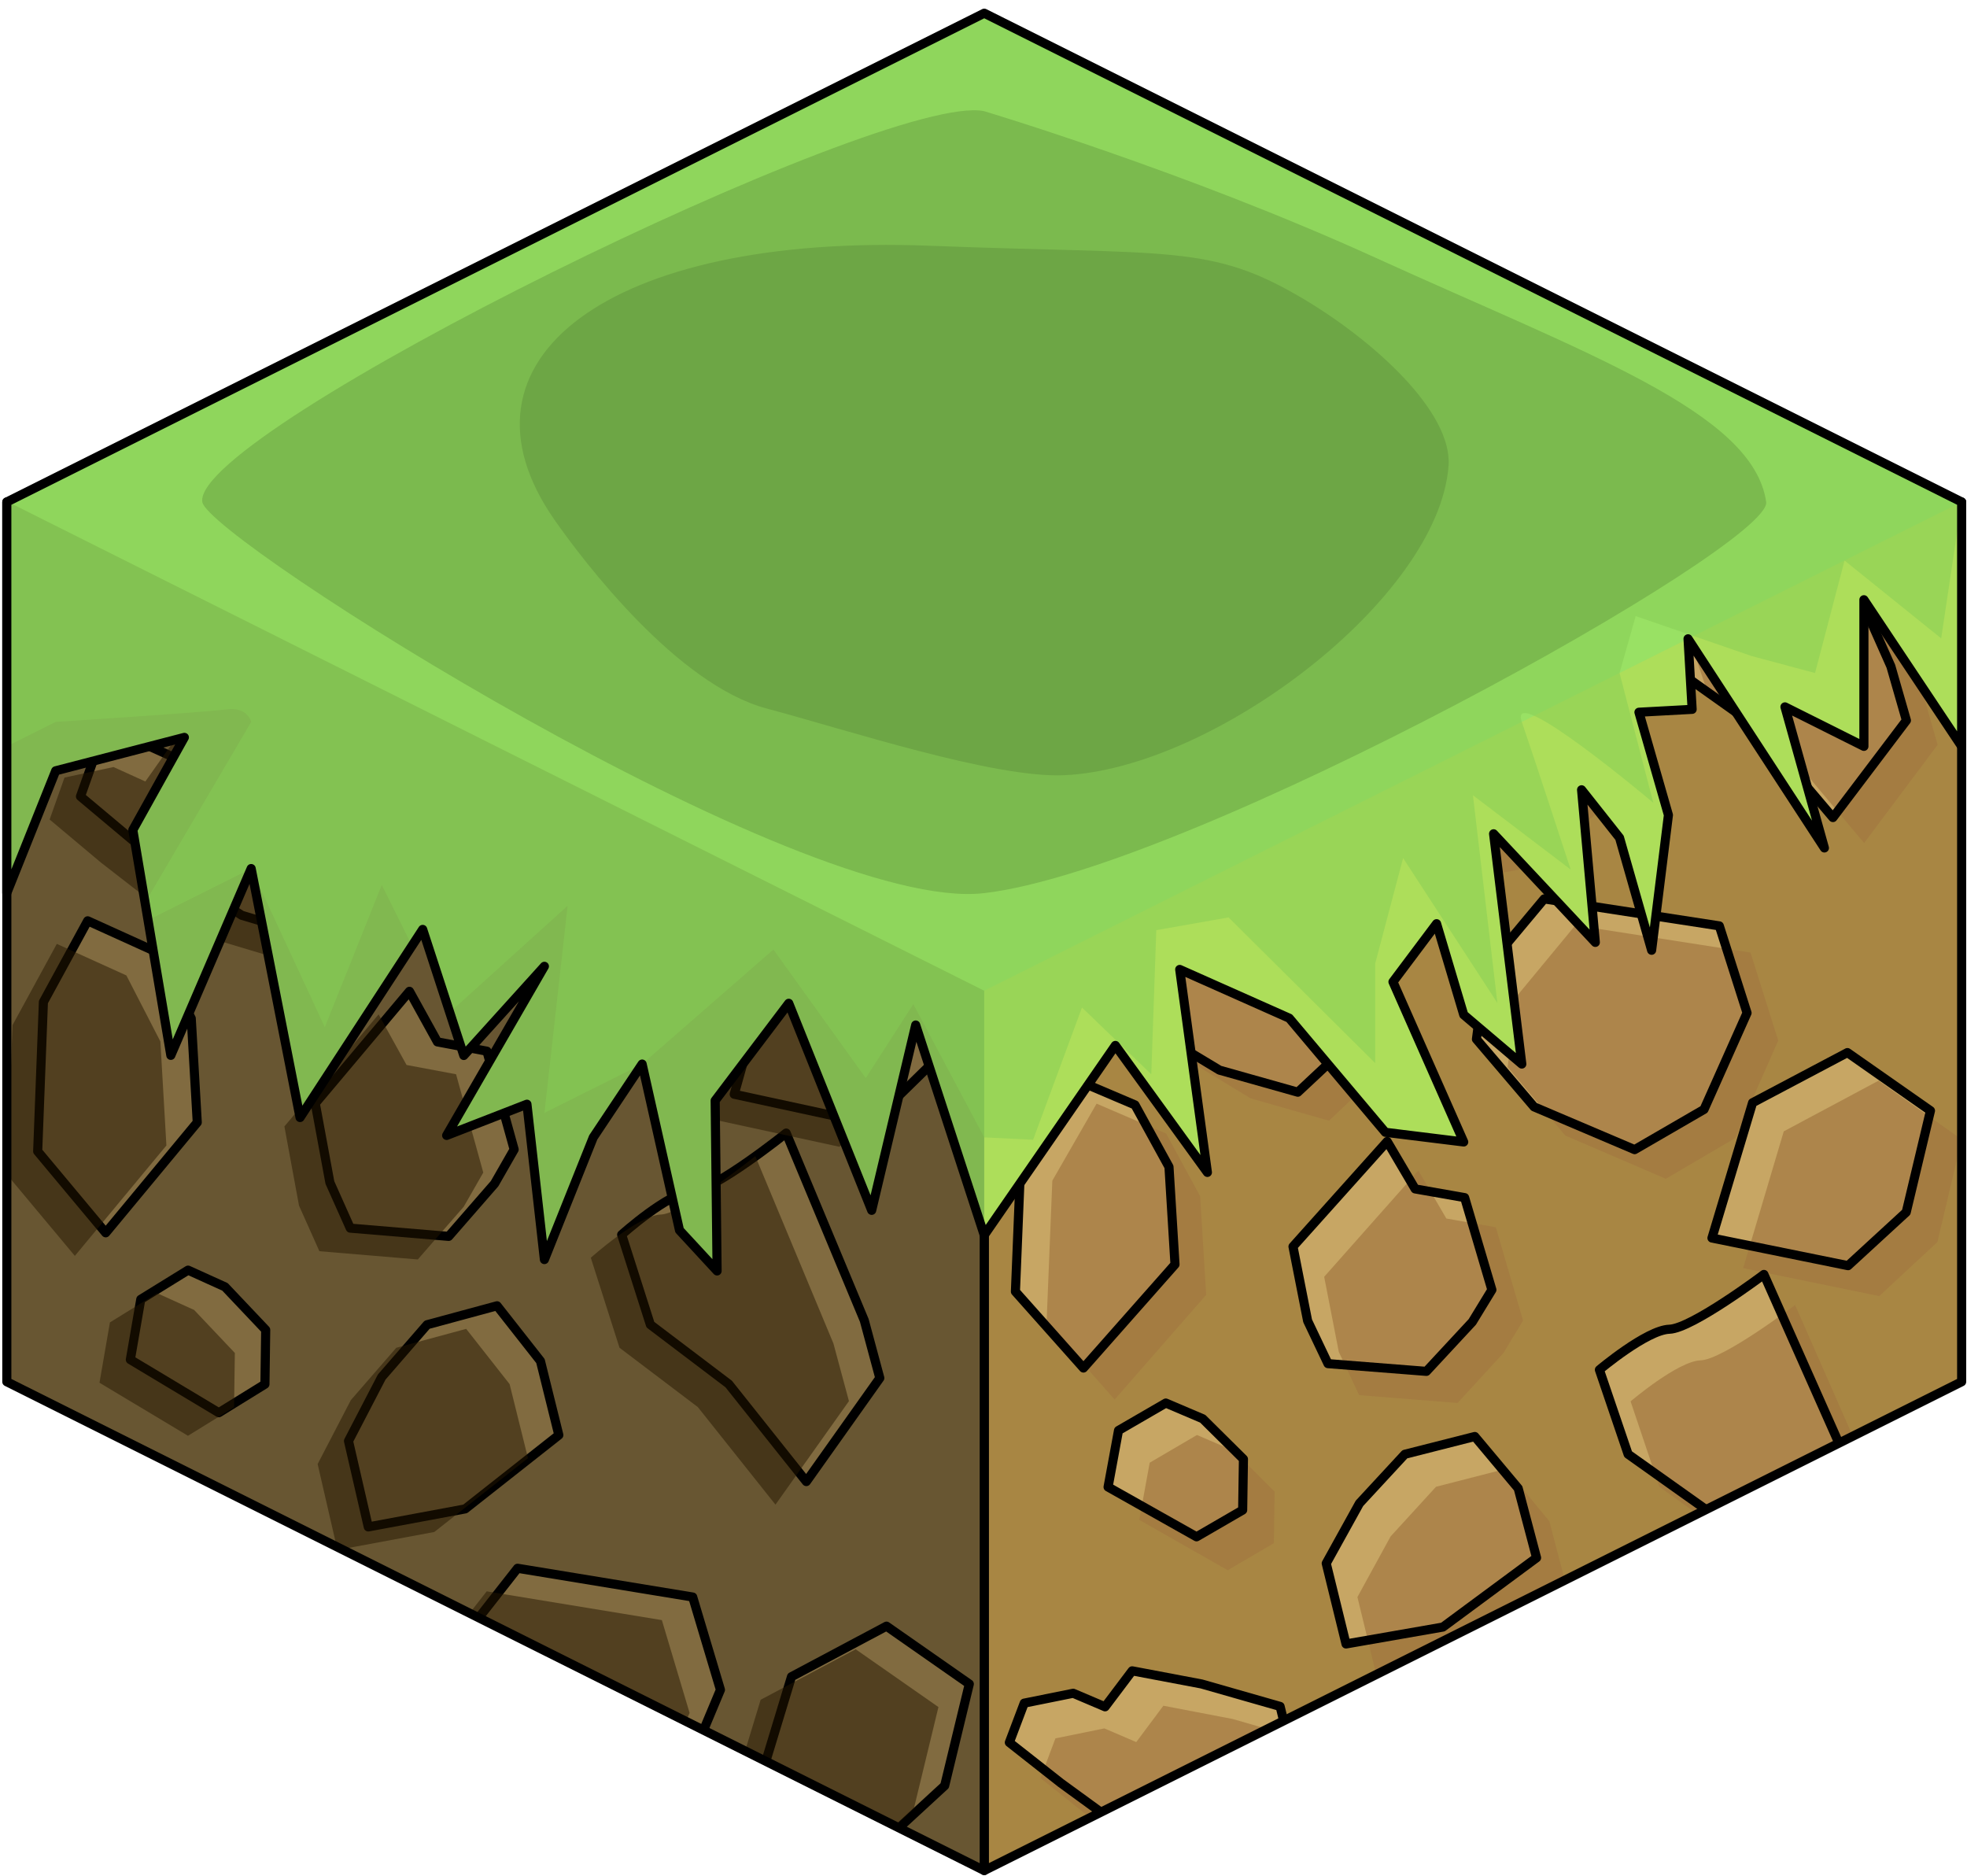 <?xml version="1.0" encoding="UTF-8" standalone="no"?><!DOCTYPE svg PUBLIC "-//W3C//DTD SVG 1.1//EN" "http://www.w3.org/Graphics/SVG/1.1/DTD/svg11.dtd"><svg width="100%" height="100%" viewBox="0 0 216 206" version="1.1" xmlns="http://www.w3.org/2000/svg" xmlns:xlink="http://www.w3.org/1999/xlink" xml:space="preserve" xmlns:serif="http://www.serif.com/" style="fill-rule:evenodd;clip-rule:evenodd;stroke-linecap:round;stroke-linejoin:round;stroke-miterlimit:1.5;"><g id="Grass_Block11"><g id="Grass_Block09"><g><path d="M215.412,55.114l0,96.599l-107.331,53.665l0,-96.598l107.331,-53.666Z" style="fill:#a88643;"/><clipPath id="_clip1"><path d="M215.412,55.114l0,96.599l-107.331,53.665l0,-96.598l107.331,-53.666Z"/></clipPath><g clip-path="url(#_clip1)"><path d="M113.609,236.269l-7.471,-8.393l0.629,-15.381l4.861,-8.364l7.639,3.248l3.734,6.804l0.66,10.713l-10.052,11.373" style="fill:#c7a664;stroke:#000;stroke-width:1px;"/><path d="M129.451,259.418l-9.713,-5.527l1.146,-6.28l5.191,-3.041l4.056,1.744l4.471,4.478l-0.085,5.658l-5.066,2.968Zm30.283,-23.855l-5.042,5.49l-10.805,-0.858l-2.238,-4.75l-1.605,-8.245l10.343,-11.669l3.071,5.269l5.435,0.966l2.991,10.237l-2.15,3.56Zm-42.701,5.119l-7.471,-8.486l0.629,-15.55l4.861,-8.457l7.639,3.285l3.734,6.879l0.66,10.83l-10.052,11.499Zm93.012,-28.565l-2.662,11.269l-6.387,5.935l-14.945,-3.071l4.461,-15.019l10.414,-5.566l9.119,6.452Zm-32.485,4.321l7.62,-4.464l4.724,-10.709l-3.045,-9.664l-19.233,-2.996l-6.432,7.782l-1.006,7.794l6.329,7.509l11.043,4.748Zm-36.987,-6.374l6.48,-6.129l-3.057,-12.704l-8.623,-2.49l-7.622,-1.459l-2.977,3.993l-3.5,-1.504l-5.378,1.097l-1.634,4.367l5.651,4.497l4.24,3.125l7.816,4.756l8.604,2.451Zm10.66,-25.764l10.639,-1.878l10.285,-7.689l-2.017,-7.71l-4.768,-5.754l-7.68,1.972l-4.984,5.447l-3.648,6.662l2.173,8.95Zm48.103,-4.724l8.068,-10.782l-1.706,-6.007l-8.575,-19.507c0,0 -7.897,6.005 -10.383,6.082c-2.485,0.078 -7.683,4.502 -7.683,4.502l3.152,9.371l8.6,6.179l8.527,10.162Zm-64.518,-7.172l-9.714,-5.526l1.146,-6.28l5.191,-3.042l4.057,1.744l4.47,4.478l-0.085,5.659l-5.065,2.967Zm30.283,-23.854l-5.042,5.49l-10.806,-0.858l-2.238,-4.75l-1.605,-8.245l10.344,-11.669l3.07,5.268l5.436,0.966l2.991,10.238l-2.15,3.56Zm-42.702,5.118l-7.471,-8.485l0.629,-15.55l4.861,-8.457l7.639,3.284l3.734,6.879l0.661,10.831l-10.053,11.498Zm93.013,-28.564l-2.663,11.269l-6.387,5.934l-14.945,-3.07l4.461,-15.02l10.415,-5.565l9.119,6.452Zm-32.486,4.321l7.621,-4.465l4.724,-10.709l-3.045,-9.663l-19.234,-2.996l-6.432,7.782l-1.005,7.793l6.328,7.51l11.043,4.748Zm-36.986,-6.375l6.48,-6.129l-3.057,-12.703l-8.623,-2.491l-7.622,-1.459l-2.977,3.994l-3.5,-1.505l-5.378,1.098l-1.634,4.367l5.651,4.497l4.24,3.125l7.816,4.755l8.604,2.451Zm10.659,-25.764l10.639,-1.877l10.285,-7.689l-2.016,-7.71l-4.769,-5.755l-7.679,1.972l-4.985,5.448l-3.648,6.661l2.173,8.95Zm48.103,-4.723l8.069,-10.783l-1.707,-6.007l-8.574,-19.507c0,0 -7.897,6.006 -10.383,6.083c-2.486,0.077 -7.683,4.501 -7.683,4.501l3.152,9.371l8.6,6.18l8.526,10.162Z" style="fill:#a37841;fill-opacity:0.7;"/><path d="M137.149,205.984l6.48,-6.062l-3.057,-12.564l-8.623,-2.464l-7.622,-1.443l-2.977,3.95l-3.5,-1.488l-5.378,1.085l-1.634,4.32l5.651,4.448l4.24,3.09l7.817,4.704l8.603,2.424Z" style="fill:#c7a664;"/><clipPath id="_clip2"><path d="M137.149,205.984l6.48,-6.062l-3.057,-12.564l-8.623,-2.464l-7.622,-1.443l-2.977,3.95l-3.5,-1.488l-5.378,1.085l-1.634,4.32l5.651,4.448l4.24,3.09l7.817,4.704l8.603,2.424Z"/></clipPath><g clip-path="url(#_clip2)"><path d="M129.451,259.418l-9.713,-5.527l1.146,-6.28l5.191,-3.041l4.056,1.744l4.471,4.478l-0.085,5.658l-5.066,2.968Zm30.283,-23.855l-5.042,5.49l-10.805,-0.858l-2.238,-4.75l-1.605,-8.245l10.343,-11.669l3.071,5.269l5.435,0.966l2.991,10.237l-2.15,3.56Zm-42.701,5.119l-7.471,-8.486l0.629,-15.55l4.861,-8.457l7.639,3.285l3.734,6.879l0.66,10.83l-10.052,11.499Zm93.012,-28.565l-2.662,11.269l-6.387,5.935l-14.945,-3.071l4.461,-15.019l10.414,-5.566l9.119,6.452Zm-32.485,4.321l7.62,-4.464l4.724,-10.709l-3.045,-9.664l-19.233,-2.996l-6.432,7.782l-1.006,7.794l6.329,7.509l11.043,4.748Zm-36.987,-6.374l6.48,-6.129l-3.057,-12.704l-8.623,-2.49l-7.622,-1.459l-2.977,3.993l-3.5,-1.504l-5.378,1.097l-1.634,4.367l5.651,4.497l4.24,3.125l7.816,4.756l8.604,2.451Zm10.66,-25.764l10.639,-1.878l10.285,-7.689l-2.017,-7.71l-4.768,-5.754l-7.68,1.972l-4.984,5.447l-3.648,6.662l2.173,8.95Zm48.103,-4.724l8.068,-10.782l-1.706,-6.007l-8.575,-19.507c0,0 -7.897,6.005 -10.383,6.082c-2.485,0.078 -7.683,4.502 -7.683,4.502l3.152,9.371l8.6,6.179l8.527,10.162Zm-64.518,-7.172l-9.714,-5.526l1.146,-6.28l5.191,-3.042l4.057,1.744l4.47,4.478l-0.085,5.659l-5.065,2.967Zm30.283,-23.854l-5.042,5.49l-10.806,-0.858l-2.238,-4.75l-1.605,-8.245l10.344,-11.669l3.07,5.268l5.436,0.966l2.991,10.238l-2.15,3.56Zm-42.702,5.118l-7.471,-8.485l0.629,-15.55l4.861,-8.457l7.639,3.284l3.734,6.879l0.661,10.831l-10.053,11.498Zm93.013,-28.564l-2.663,11.269l-6.387,5.934l-14.945,-3.07l4.461,-15.02l10.415,-5.565l9.119,6.452Zm-32.486,4.321l7.621,-4.465l4.724,-10.709l-3.045,-9.663l-19.234,-2.996l-6.432,7.782l-1.005,7.793l6.328,7.51l11.043,4.748Zm-36.986,-6.375l6.48,-6.129l-3.057,-12.703l-8.623,-2.491l-7.622,-1.459l-2.977,3.994l-3.5,-1.505l-5.378,1.098l-1.634,4.367l5.651,4.497l4.24,3.125l7.816,4.755l8.604,2.451Zm10.659,-25.764l10.639,-1.877l10.285,-7.689l-2.016,-7.71l-4.769,-5.755l-7.679,1.972l-4.985,5.448l-3.648,6.661l2.173,8.95Zm48.103,-4.723l8.069,-10.783l-1.707,-6.007l-8.574,-19.507c0,0 -7.897,6.006 -10.383,6.083c-2.486,0.077 -7.683,4.501 -7.683,4.501l3.152,9.371l8.6,6.18l8.526,10.162Z" style="fill:#a37841;fill-opacity:0.7;"/></g><path d="M137.149,205.984l6.48,-6.062l-3.057,-12.564l-8.623,-2.464l-7.622,-1.443l-2.977,3.95l-3.5,-1.488l-5.378,1.085l-1.634,4.32l5.651,4.448l4.24,3.09l7.817,4.704l8.603,2.424Z" style="fill:none;stroke:#000;stroke-width:1px;"/><path d="M174.136,212.29l7.62,-4.416l4.724,-10.593l-3.045,-9.557l-19.233,-2.964l-6.432,7.697l-1.006,7.709l6.329,7.427l11.043,4.697Z" style="fill:#c7a664;stroke:#000;stroke-width:1px;"/><path d="M195.912,175.829l8.068,-10.664l-1.706,-5.942l-8.575,-19.295c0,0 -7.897,5.94 -10.383,6.017c-2.485,0.076 -7.683,4.452 -7.683,4.452l3.152,9.269l8.6,6.112l8.527,10.051Z" style="fill:#c7a664;"/><clipPath id="_clip3"><path d="M195.912,175.829l8.068,-10.664l-1.706,-5.942l-8.575,-19.295c0,0 -7.897,5.94 -10.383,6.017c-2.485,0.076 -7.683,4.452 -7.683,4.452l3.152,9.269l8.6,6.112l8.527,10.051Z"/></clipPath><g clip-path="url(#_clip3)"><path d="M129.451,259.418l-9.713,-5.527l1.146,-6.28l5.191,-3.041l4.056,1.744l4.471,4.478l-0.085,5.658l-5.066,2.968Zm30.283,-23.855l-5.042,5.49l-10.805,-0.858l-2.238,-4.75l-1.605,-8.245l10.343,-11.669l3.071,5.269l5.435,0.966l2.991,10.237l-2.15,3.56Zm-42.701,5.119l-7.471,-8.486l0.629,-15.55l4.861,-8.457l7.639,3.285l3.734,6.879l0.66,10.83l-10.052,11.499Zm93.012,-28.565l-2.662,11.269l-6.387,5.935l-14.945,-3.071l4.461,-15.019l10.414,-5.566l9.119,6.452Zm-32.485,4.321l7.62,-4.464l4.724,-10.709l-3.045,-9.664l-19.233,-2.996l-6.432,7.782l-1.006,7.794l6.329,7.509l11.043,4.748Zm-36.987,-6.374l6.48,-6.129l-3.057,-12.704l-8.623,-2.49l-7.622,-1.459l-2.977,3.993l-3.5,-1.504l-5.378,1.097l-1.634,4.367l5.651,4.497l4.24,3.125l7.816,4.756l8.604,2.451Zm10.66,-25.764l10.639,-1.878l10.285,-7.689l-2.017,-7.71l-4.768,-5.754l-7.68,1.972l-4.984,5.447l-3.648,6.662l2.173,8.95Zm48.103,-4.724l8.068,-10.782l-1.706,-6.007l-8.575,-19.507c0,0 -7.897,6.005 -10.383,6.082c-2.485,0.078 -7.683,4.502 -7.683,4.502l3.152,9.371l8.6,6.179l8.527,10.162Zm-64.518,-7.172l-9.714,-5.526l1.146,-6.28l5.191,-3.042l4.057,1.744l4.47,4.478l-0.085,5.659l-5.065,2.967Zm30.283,-23.854l-5.042,5.49l-10.806,-0.858l-2.238,-4.75l-1.605,-8.245l10.344,-11.669l3.07,5.268l5.436,0.966l2.991,10.238l-2.15,3.56Zm-42.702,5.118l-7.471,-8.485l0.629,-15.55l4.861,-8.457l7.639,3.284l3.734,6.879l0.661,10.831l-10.053,11.498Zm93.013,-28.564l-2.663,11.269l-6.387,5.934l-14.945,-3.07l4.461,-15.02l10.415,-5.565l9.119,6.452Zm-32.486,4.321l7.621,-4.465l4.724,-10.709l-3.045,-9.663l-19.234,-2.996l-6.432,7.782l-1.005,7.793l6.328,7.51l11.043,4.748Zm-36.986,-6.375l6.48,-6.129l-3.057,-12.703l-8.623,-2.491l-7.622,-1.459l-2.977,3.994l-3.5,-1.505l-5.378,1.098l-1.634,4.367l5.651,4.497l4.24,3.125l7.816,4.755l8.604,2.451Zm10.659,-25.764l10.639,-1.877l10.285,-7.689l-2.016,-7.71l-4.769,-5.755l-7.679,1.972l-4.985,5.448l-3.648,6.661l2.173,8.95Zm48.103,-4.723l8.069,-10.783l-1.707,-6.007l-8.574,-19.507c0,0 -7.897,6.006 -10.383,6.083c-2.486,0.077 -7.683,4.501 -7.683,4.501l3.152,9.371l8.6,6.18l8.526,10.162Z" style="fill:#a37841;fill-opacity:0.7;"/></g><path d="M195.912,175.829l8.068,-10.664l-1.706,-5.942l-8.575,-19.295c0,0 -7.897,5.94 -10.383,6.017c-2.485,0.076 -7.683,4.452 -7.683,4.452l3.152,9.269l8.6,6.112l8.527,10.051Z" style="fill:none;stroke:#000;stroke-width:1px;"/><path d="M147.809,180.501l10.639,-1.857l10.285,-7.605l-2.017,-7.626l-4.768,-5.691l-7.68,1.95l-4.984,5.388l-3.648,6.589l2.173,8.852" style="fill:#c7a664;"/><clipPath id="_clip4"><path d="M147.809,180.501l10.639,-1.857l10.285,-7.605l-2.017,-7.626l-4.768,-5.691l-7.68,1.95l-4.984,5.388l-3.648,6.589l2.173,8.852"/></clipPath><g clip-path="url(#_clip4)"><path d="M129.451,259.418l-9.713,-5.527l1.146,-6.28l5.191,-3.041l4.056,1.744l4.471,4.478l-0.085,5.658l-5.066,2.968Zm30.283,-23.855l-5.042,5.49l-10.805,-0.858l-2.238,-4.75l-1.605,-8.245l10.343,-11.669l3.071,5.269l5.435,0.966l2.991,10.237l-2.15,3.56Zm-42.701,5.119l-7.471,-8.486l0.629,-15.55l4.861,-8.457l7.639,3.285l3.734,6.879l0.66,10.83l-10.052,11.499Zm93.012,-28.565l-2.662,11.269l-6.387,5.935l-14.945,-3.071l4.461,-15.019l10.414,-5.566l9.119,6.452Zm-32.485,4.321l7.62,-4.464l4.724,-10.709l-3.045,-9.664l-19.233,-2.996l-6.432,7.782l-1.006,7.794l6.329,7.509l11.043,4.748Zm-36.987,-6.374l6.48,-6.129l-3.057,-12.704l-8.623,-2.49l-7.622,-1.459l-2.977,3.993l-3.5,-1.504l-5.378,1.097l-1.634,4.367l5.651,4.497l4.24,3.125l7.816,4.756l8.604,2.451Zm10.66,-25.764l10.639,-1.878l10.285,-7.689l-2.017,-7.71l-4.768,-5.754l-7.68,1.972l-4.984,5.447l-3.648,6.662l2.173,8.95Zm48.103,-4.724l8.068,-10.782l-1.706,-6.007l-8.575,-19.507c0,0 -7.897,6.005 -10.383,6.082c-2.485,0.078 -7.683,4.502 -7.683,4.502l3.152,9.371l8.6,6.179l8.527,10.162Zm-64.518,-7.172l-9.714,-5.526l1.146,-6.28l5.191,-3.042l4.057,1.744l4.47,4.478l-0.085,5.659l-5.065,2.967Zm30.283,-23.854l-5.042,5.49l-10.806,-0.858l-2.238,-4.75l-1.605,-8.245l10.344,-11.669l3.07,5.268l5.436,0.966l2.991,10.238l-2.15,3.56Zm-42.702,5.118l-7.471,-8.485l0.629,-15.55l4.861,-8.457l7.639,3.284l3.734,6.879l0.661,10.831l-10.053,11.498Zm93.013,-28.564l-2.663,11.269l-6.387,5.934l-14.945,-3.07l4.461,-15.02l10.415,-5.565l9.119,6.452Zm-32.486,4.321l7.621,-4.465l4.724,-10.709l-3.045,-9.663l-19.234,-2.996l-6.432,7.782l-1.005,7.793l6.328,7.51l11.043,4.748Zm-36.986,-6.375l6.48,-6.129l-3.057,-12.703l-8.623,-2.491l-7.622,-1.459l-2.977,3.994l-3.5,-1.505l-5.378,1.098l-1.634,4.367l5.651,4.497l4.24,3.125l7.816,4.755l8.604,2.451Zm10.659,-25.764l10.639,-1.877l10.285,-7.689l-2.016,-7.71l-4.769,-5.755l-7.679,1.972l-4.985,5.448l-3.648,6.661l2.173,8.95Zm48.103,-4.723l8.069,-10.783l-1.707,-6.007l-8.574,-19.507c0,0 -7.897,6.006 -10.383,6.083c-2.486,0.077 -7.683,4.501 -7.683,4.501l3.152,9.371l8.6,6.18l8.526,10.162Z" style="fill:#a37841;fill-opacity:0.7;"/></g><path d="M147.809,180.501l10.639,-1.857l10.285,-7.605l-2.017,-7.626l-4.768,-5.691l-7.68,1.95l-4.984,5.388l-3.648,6.589l2.173,8.852" style="fill:none;stroke:#000;stroke-width:1px;"/><path d="M206.621,208.016l-9.119,-6.382l-10.414,5.505l-4.461,14.856l14.945,3.036l6.387,-5.869l2.662,-11.146" style="fill:#c7a664;"/><clipPath id="_clip5"><path d="M206.621,208.016l-9.119,-6.382l-10.414,5.505l-4.461,14.856l14.945,3.036l6.387,-5.869l2.662,-11.146"/></clipPath><g clip-path="url(#_clip5)"><path d="M129.451,259.418l-9.713,-5.527l1.146,-6.28l5.191,-3.041l4.056,1.744l4.471,4.478l-0.085,5.658l-5.066,2.968Zm30.283,-23.855l-5.042,5.49l-10.805,-0.858l-2.238,-4.75l-1.605,-8.245l10.343,-11.669l3.071,5.269l5.435,0.966l2.991,10.237l-2.15,3.56Zm-42.701,5.119l-7.471,-8.486l0.629,-15.55l4.861,-8.457l7.639,3.285l3.734,6.879l0.66,10.83l-10.052,11.499Zm93.012,-28.565l-2.662,11.269l-6.387,5.935l-14.945,-3.071l4.461,-15.019l10.414,-5.566l9.119,6.452Zm-32.485,4.321l7.62,-4.464l4.724,-10.709l-3.045,-9.664l-19.233,-2.996l-6.432,7.782l-1.006,7.794l6.329,7.509l11.043,4.748Zm-36.987,-6.374l6.48,-6.129l-3.057,-12.704l-8.623,-2.49l-7.622,-1.459l-2.977,3.993l-3.5,-1.504l-5.378,1.097l-1.634,4.367l5.651,4.497l4.24,3.125l7.816,4.756l8.604,2.451Zm10.66,-25.764l10.639,-1.878l10.285,-7.689l-2.017,-7.71l-4.768,-5.754l-7.68,1.972l-4.984,5.447l-3.648,6.662l2.173,8.95Zm48.103,-4.724l8.068,-10.782l-1.706,-6.007l-8.575,-19.507c0,0 -7.897,6.005 -10.383,6.082c-2.485,0.078 -7.683,4.502 -7.683,4.502l3.152,9.371l8.6,6.179l8.527,10.162Zm-64.518,-7.172l-9.714,-5.526l1.146,-6.28l5.191,-3.042l4.057,1.744l4.47,4.478l-0.085,5.659l-5.065,2.967Zm30.283,-23.854l-5.042,5.49l-10.806,-0.858l-2.238,-4.75l-1.605,-8.245l10.344,-11.669l3.07,5.268l5.436,0.966l2.991,10.238l-2.15,3.56Zm-42.702,5.118l-7.471,-8.485l0.629,-15.55l4.861,-8.457l7.639,3.284l3.734,6.879l0.661,10.831l-10.053,11.498Zm93.013,-28.564l-2.663,11.269l-6.387,5.934l-14.945,-3.07l4.461,-15.02l10.415,-5.565l9.119,6.452Zm-32.486,4.321l7.621,-4.465l4.724,-10.709l-3.045,-9.663l-19.234,-2.996l-6.432,7.782l-1.005,7.793l6.328,7.51l11.043,4.748Zm-36.986,-6.375l6.48,-6.129l-3.057,-12.703l-8.623,-2.491l-7.622,-1.459l-2.977,3.994l-3.5,-1.505l-5.378,1.098l-1.634,4.367l5.651,4.497l4.24,3.125l7.816,4.755l8.604,2.451Zm10.659,-25.764l10.639,-1.877l10.285,-7.689l-2.016,-7.71l-4.769,-5.755l-7.679,1.972l-4.985,5.448l-3.648,6.661l2.173,8.95Zm48.103,-4.723l8.069,-10.783l-1.707,-6.007l-8.574,-19.507c0,0 -7.897,6.006 -10.383,6.083c-2.486,0.077 -7.683,4.501 -7.683,4.501l3.152,9.371l8.6,6.18l8.526,10.162Z" style="fill:#a37841;fill-opacity:0.7;"/></g><path d="M206.621,208.016l-9.119,-6.382l-10.414,5.505l-4.461,14.856l14.945,3.036l6.387,-5.869l2.662,-11.146" style="fill:none;stroke:#000;stroke-width:1px;"/><path d="M118.975,150.204l-7.47,-8.393l0.628,-15.381l4.861,-8.365l7.639,3.249l3.735,6.804l0.66,10.713l-10.053,11.373" style="fill:#c7a664;"/><clipPath id="_clip6"><path d="M118.975,150.204l-7.47,-8.393l0.628,-15.381l4.861,-8.365l7.639,3.249l3.735,6.804l0.66,10.713l-10.053,11.373"/></clipPath><g clip-path="url(#_clip6)"><path d="M129.451,259.418l-9.713,-5.527l1.146,-6.28l5.191,-3.041l4.056,1.744l4.471,4.478l-0.085,5.658l-5.066,2.968Zm30.283,-23.855l-5.042,5.49l-10.805,-0.858l-2.238,-4.75l-1.605,-8.245l10.343,-11.669l3.071,5.269l5.435,0.966l2.991,10.237l-2.15,3.56Zm-42.701,5.119l-7.471,-8.486l0.629,-15.55l4.861,-8.457l7.639,3.285l3.734,6.879l0.66,10.83l-10.052,11.499Zm93.012,-28.565l-2.662,11.269l-6.387,5.935l-14.945,-3.071l4.461,-15.019l10.414,-5.566l9.119,6.452Zm-32.485,4.321l7.62,-4.464l4.724,-10.709l-3.045,-9.664l-19.233,-2.996l-6.432,7.782l-1.006,7.794l6.329,7.509l11.043,4.748Zm-36.987,-6.374l6.48,-6.129l-3.057,-12.704l-8.623,-2.49l-7.622,-1.459l-2.977,3.993l-3.5,-1.504l-5.378,1.097l-1.634,4.367l5.651,4.497l4.24,3.125l7.816,4.756l8.604,2.451Zm10.66,-25.764l10.639,-1.878l10.285,-7.689l-2.017,-7.71l-4.768,-5.754l-7.68,1.972l-4.984,5.447l-3.648,6.662l2.173,8.95Zm48.103,-4.724l8.068,-10.782l-1.706,-6.007l-8.575,-19.507c0,0 -7.897,6.005 -10.383,6.082c-2.485,0.078 -7.683,4.502 -7.683,4.502l3.152,9.371l8.6,6.179l8.527,10.162Zm-64.518,-7.172l-9.714,-5.526l1.146,-6.28l5.191,-3.042l4.057,1.744l4.47,4.478l-0.085,5.659l-5.065,2.967Zm30.283,-23.854l-5.042,5.49l-10.806,-0.858l-2.238,-4.75l-1.605,-8.245l10.344,-11.669l3.07,5.268l5.436,0.966l2.991,10.238l-2.15,3.56Zm-42.702,5.118l-7.471,-8.485l0.629,-15.55l4.861,-8.457l7.639,3.284l3.734,6.879l0.661,10.831l-10.053,11.498Zm93.013,-28.564l-2.663,11.269l-6.387,5.934l-14.945,-3.07l4.461,-15.02l10.415,-5.565l9.119,6.452Zm-32.486,4.321l7.621,-4.465l4.724,-10.709l-3.045,-9.663l-19.234,-2.996l-6.432,7.782l-1.005,7.793l6.328,7.51l11.043,4.748Zm-36.986,-6.375l6.48,-6.129l-3.057,-12.703l-8.623,-2.491l-7.622,-1.459l-2.977,3.994l-3.5,-1.505l-5.378,1.098l-1.634,4.367l5.651,4.497l4.24,3.125l7.816,4.755l8.604,2.451Zm10.659,-25.764l10.639,-1.877l10.285,-7.689l-2.016,-7.71l-4.769,-5.755l-7.679,1.972l-4.985,5.448l-3.648,6.661l2.173,8.95Zm48.103,-4.723l8.069,-10.783l-1.707,-6.007l-8.574,-19.507c0,0 -7.897,6.006 -10.383,6.083c-2.486,0.077 -7.683,4.501 -7.683,4.501l3.152,9.371l8.6,6.18l8.526,10.162Z" style="fill:#a37841;fill-opacity:0.7;"/></g><path d="M118.975,150.204l-7.47,-8.393l0.628,-15.381l4.861,-8.365l7.639,3.249l3.735,6.804l0.66,10.713l-10.053,11.373" style="fill:none;stroke:#000;stroke-width:1px;"/><path d="M131.394,168.736l-9.714,-5.467l1.146,-6.211l5.191,-3.009l4.057,1.725l4.47,4.43l-0.085,5.596l-5.065,2.936Z" style="fill:#c7a664;"/><clipPath id="_clip7"><path d="M131.394,168.736l-9.714,-5.467l1.146,-6.211l5.191,-3.009l4.057,1.725l4.47,4.43l-0.085,5.596l-5.065,2.936Z"/></clipPath><g clip-path="url(#_clip7)"><path d="M129.451,259.418l-9.713,-5.527l1.146,-6.28l5.191,-3.041l4.056,1.744l4.471,4.478l-0.085,5.658l-5.066,2.968Zm30.283,-23.855l-5.042,5.49l-10.805,-0.858l-2.238,-4.75l-1.605,-8.245l10.343,-11.669l3.071,5.269l5.435,0.966l2.991,10.237l-2.15,3.56Zm-42.701,5.119l-7.471,-8.486l0.629,-15.55l4.861,-8.457l7.639,3.285l3.734,6.879l0.66,10.83l-10.052,11.499Zm93.012,-28.565l-2.662,11.269l-6.387,5.935l-14.945,-3.071l4.461,-15.019l10.414,-5.566l9.119,6.452Zm-32.485,4.321l7.62,-4.464l4.724,-10.709l-3.045,-9.664l-19.233,-2.996l-6.432,7.782l-1.006,7.794l6.329,7.509l11.043,4.748Zm-36.987,-6.374l6.48,-6.129l-3.057,-12.704l-8.623,-2.49l-7.622,-1.459l-2.977,3.993l-3.5,-1.504l-5.378,1.097l-1.634,4.367l5.651,4.497l4.24,3.125l7.816,4.756l8.604,2.451Zm10.66,-25.764l10.639,-1.878l10.285,-7.689l-2.017,-7.71l-4.768,-5.754l-7.68,1.972l-4.984,5.447l-3.648,6.662l2.173,8.95Zm48.103,-4.724l8.068,-10.782l-1.706,-6.007l-8.575,-19.507c0,0 -7.897,6.005 -10.383,6.082c-2.485,0.078 -7.683,4.502 -7.683,4.502l3.152,9.371l8.6,6.179l8.527,10.162Zm-64.518,-7.172l-9.714,-5.526l1.146,-6.28l5.191,-3.042l4.057,1.744l4.47,4.478l-0.085,5.659l-5.065,2.967Zm30.283,-23.854l-5.042,5.49l-10.806,-0.858l-2.238,-4.75l-1.605,-8.245l10.344,-11.669l3.07,5.268l5.436,0.966l2.991,10.238l-2.15,3.56Zm-42.702,5.118l-7.471,-8.485l0.629,-15.55l4.861,-8.457l7.639,3.284l3.734,6.879l0.661,10.831l-10.053,11.498Zm93.013,-28.564l-2.663,11.269l-6.387,5.934l-14.945,-3.07l4.461,-15.02l10.415,-5.565l9.119,6.452Zm-32.486,4.321l7.621,-4.465l4.724,-10.709l-3.045,-9.663l-19.234,-2.996l-6.432,7.782l-1.005,7.793l6.328,7.51l11.043,4.748Zm-36.986,-6.375l6.48,-6.129l-3.057,-12.703l-8.623,-2.491l-7.622,-1.459l-2.977,3.994l-3.5,-1.505l-5.378,1.098l-1.634,4.367l5.651,4.497l4.24,3.125l7.816,4.755l8.604,2.451Zm10.659,-25.764l10.639,-1.877l10.285,-7.689l-2.016,-7.71l-4.769,-5.755l-7.679,1.972l-4.985,5.448l-3.648,6.661l2.173,8.95Zm48.103,-4.723l8.069,-10.783l-1.707,-6.007l-8.574,-19.507c0,0 -7.897,6.006 -10.383,6.083c-2.486,0.077 -7.683,4.501 -7.683,4.501l3.152,9.371l8.6,6.18l8.526,10.162Z" style="fill:#a37841;fill-opacity:0.7;"/></g><path d="M131.394,168.736l-9.714,-5.467l1.146,-6.211l5.191,-3.009l4.057,1.725l4.47,4.43l-0.085,5.596l-5.065,2.936Z" style="fill:none;stroke:#000;stroke-width:1px;"/><path d="M161.677,145.141l-5.042,5.43l-10.806,-0.848l-2.237,-4.699l-1.606,-8.155l10.344,-11.541l3.07,5.211l5.436,0.955l2.991,10.126l-2.15,3.521" style="fill:#c7a664;"/><clipPath id="_clip8"><path d="M161.677,145.141l-5.042,5.43l-10.806,-0.848l-2.237,-4.699l-1.606,-8.155l10.344,-11.541l3.07,5.211l5.436,0.955l2.991,10.126l-2.15,3.521"/></clipPath><g clip-path="url(#_clip8)"><path d="M129.451,259.418l-9.713,-5.527l1.146,-6.28l5.191,-3.041l4.056,1.744l4.471,4.478l-0.085,5.658l-5.066,2.968Zm30.283,-23.855l-5.042,5.49l-10.805,-0.858l-2.238,-4.75l-1.605,-8.245l10.343,-11.669l3.071,5.269l5.435,0.966l2.991,10.237l-2.15,3.56Zm-42.701,5.119l-7.471,-8.486l0.629,-15.55l4.861,-8.457l7.639,3.285l3.734,6.879l0.66,10.83l-10.052,11.499Zm93.012,-28.565l-2.662,11.269l-6.387,5.935l-14.945,-3.071l4.461,-15.019l10.414,-5.566l9.119,6.452Zm-32.485,4.321l7.62,-4.464l4.724,-10.709l-3.045,-9.664l-19.233,-2.996l-6.432,7.782l-1.006,7.794l6.329,7.509l11.043,4.748Zm-36.987,-6.374l6.48,-6.129l-3.057,-12.704l-8.623,-2.49l-7.622,-1.459l-2.977,3.993l-3.5,-1.504l-5.378,1.097l-1.634,4.367l5.651,4.497l4.24,3.125l7.816,4.756l8.604,2.451Zm10.66,-25.764l10.639,-1.878l10.285,-7.689l-2.017,-7.71l-4.768,-5.754l-7.68,1.972l-4.984,5.447l-3.648,6.662l2.173,8.95Zm48.103,-4.724l8.068,-10.782l-1.706,-6.007l-8.575,-19.507c0,0 -7.897,6.005 -10.383,6.082c-2.485,0.078 -7.683,4.502 -7.683,4.502l3.152,9.371l8.6,6.179l8.527,10.162Zm-64.518,-7.172l-9.714,-5.526l1.146,-6.28l5.191,-3.042l4.057,1.744l4.47,4.478l-0.085,5.659l-5.065,2.967Zm30.283,-23.854l-5.042,5.49l-10.806,-0.858l-2.238,-4.75l-1.605,-8.245l10.344,-11.669l3.07,5.268l5.436,0.966l2.991,10.238l-2.15,3.56Zm-42.702,5.118l-7.471,-8.485l0.629,-15.55l4.861,-8.457l7.639,3.284l3.734,6.879l0.661,10.831l-10.053,11.498Zm93.013,-28.564l-2.663,11.269l-6.387,5.934l-14.945,-3.07l4.461,-15.02l10.415,-5.565l9.119,6.452Zm-32.486,4.321l7.621,-4.465l4.724,-10.709l-3.045,-9.663l-19.234,-2.996l-6.432,7.782l-1.005,7.793l6.328,7.51l11.043,4.748Zm-36.986,-6.375l6.48,-6.129l-3.057,-12.703l-8.623,-2.491l-7.622,-1.459l-2.977,3.994l-3.5,-1.505l-5.378,1.098l-1.634,4.367l5.651,4.497l4.24,3.125l7.816,4.755l8.604,2.451Zm10.659,-25.764l10.639,-1.877l10.285,-7.689l-2.016,-7.71l-4.769,-5.755l-7.679,1.972l-4.985,5.448l-3.648,6.661l2.173,8.95Zm48.103,-4.723l8.069,-10.783l-1.707,-6.007l-8.574,-19.507c0,0 -7.897,6.006 -10.383,6.083c-2.486,0.077 -7.683,4.501 -7.683,4.501l3.152,9.371l8.6,6.18l8.526,10.162Z" style="fill:#a37841;fill-opacity:0.7;"/></g><path d="M161.677,145.141l-5.042,5.43l-10.806,-0.848l-2.237,-4.699l-1.606,-8.155l10.344,-11.541l3.07,5.211l5.436,0.955l2.991,10.126l-2.15,3.521" style="fill:none;stroke:#000;stroke-width:1px;"/><path d="M142.516,119.919l6.48,-6.062l-3.057,-12.564l-8.623,-2.464l-7.622,-1.443l-2.977,3.95l-3.5,-1.488l-5.378,1.085l-1.634,4.32l5.651,4.448l4.24,3.09l7.816,4.704l8.604,2.424Z" style="fill:#c7a664;"/><clipPath id="_clip9"><path d="M142.516,119.919l6.48,-6.062l-3.057,-12.564l-8.623,-2.464l-7.622,-1.443l-2.977,3.95l-3.5,-1.488l-5.378,1.085l-1.634,4.32l5.651,4.448l4.24,3.09l7.816,4.704l8.604,2.424Z"/></clipPath><g clip-path="url(#_clip9)"><path d="M129.451,259.418l-9.713,-5.527l1.146,-6.28l5.191,-3.041l4.056,1.744l4.471,4.478l-0.085,5.658l-5.066,2.968Zm30.283,-23.855l-5.042,5.49l-10.805,-0.858l-2.238,-4.75l-1.605,-8.245l10.343,-11.669l3.071,5.269l5.435,0.966l2.991,10.237l-2.15,3.56Zm-42.701,5.119l-7.471,-8.486l0.629,-15.55l4.861,-8.457l7.639,3.285l3.734,6.879l0.66,10.83l-10.052,11.499Zm93.012,-28.565l-2.662,11.269l-6.387,5.935l-14.945,-3.071l4.461,-15.019l10.414,-5.566l9.119,6.452Zm-32.485,4.321l7.62,-4.464l4.724,-10.709l-3.045,-9.664l-19.233,-2.996l-6.432,7.782l-1.006,7.794l6.329,7.509l11.043,4.748Zm-36.987,-6.374l6.48,-6.129l-3.057,-12.704l-8.623,-2.49l-7.622,-1.459l-2.977,3.993l-3.5,-1.504l-5.378,1.097l-1.634,4.367l5.651,4.497l4.24,3.125l7.816,4.756l8.604,2.451Zm10.66,-25.764l10.639,-1.878l10.285,-7.689l-2.017,-7.71l-4.768,-5.754l-7.68,1.972l-4.984,5.447l-3.648,6.662l2.173,8.95Zm48.103,-4.724l8.068,-10.782l-1.706,-6.007l-8.575,-19.507c0,0 -7.897,6.005 -10.383,6.082c-2.485,0.078 -7.683,4.502 -7.683,4.502l3.152,9.371l8.6,6.179l8.527,10.162Zm-64.518,-7.172l-9.714,-5.526l1.146,-6.28l5.191,-3.042l4.057,1.744l4.47,4.478l-0.085,5.659l-5.065,2.967Zm30.283,-23.854l-5.042,5.49l-10.806,-0.858l-2.238,-4.75l-1.605,-8.245l10.344,-11.669l3.07,5.268l5.436,0.966l2.991,10.238l-2.15,3.56Zm-42.702,5.118l-7.471,-8.485l0.629,-15.55l4.861,-8.457l7.639,3.284l3.734,6.879l0.661,10.831l-10.053,11.498Zm93.013,-28.564l-2.663,11.269l-6.387,5.934l-14.945,-3.07l4.461,-15.02l10.415,-5.565l9.119,6.452Zm-32.486,4.321l7.621,-4.465l4.724,-10.709l-3.045,-9.663l-19.234,-2.996l-6.432,7.782l-1.005,7.793l6.328,7.51l11.043,4.748Zm-36.986,-6.375l6.48,-6.129l-3.057,-12.703l-8.623,-2.491l-7.622,-1.459l-2.977,3.994l-3.5,-1.505l-5.378,1.098l-1.634,4.367l5.651,4.497l4.24,3.125l7.816,4.755l8.604,2.451Zm10.659,-25.764l10.639,-1.877l10.285,-7.689l-2.016,-7.71l-4.769,-5.755l-7.679,1.972l-4.985,5.448l-3.648,6.661l2.173,8.95Zm48.103,-4.723l8.069,-10.783l-1.707,-6.007l-8.574,-19.507c0,0 -7.897,6.006 -10.383,6.083c-2.486,0.077 -7.683,4.501 -7.683,4.501l3.152,9.371l8.6,6.18l8.526,10.162Z" style="fill:#a37841;fill-opacity:0.7;"/></g><path d="M142.516,119.919l6.48,-6.062l-3.057,-12.564l-8.623,-2.464l-7.622,-1.443l-2.977,3.95l-3.5,-1.488l-5.378,1.085l-1.634,4.32l5.651,4.448l4.24,3.09l7.816,4.704l8.604,2.424Z" style="fill:none;stroke:#000;stroke-width:1px;"/><path d="M179.502,126.225l7.621,-4.416l4.724,-10.593l-3.045,-9.558l-19.234,-2.963l-6.431,7.697l-1.006,7.708l6.329,7.428l11.042,4.697Z" style="fill:#c7a664;"/><clipPath id="_clip10"><path d="M179.502,126.225l7.621,-4.416l4.724,-10.593l-3.045,-9.558l-19.234,-2.963l-6.431,7.697l-1.006,7.708l6.329,7.428l11.042,4.697Z"/></clipPath><g clip-path="url(#_clip10)"><path d="M129.451,259.418l-9.713,-5.527l1.146,-6.28l5.191,-3.041l4.056,1.744l4.471,4.478l-0.085,5.658l-5.066,2.968Zm30.283,-23.855l-5.042,5.49l-10.805,-0.858l-2.238,-4.75l-1.605,-8.245l10.343,-11.669l3.071,5.269l5.435,0.966l2.991,10.237l-2.15,3.56Zm-42.701,5.119l-7.471,-8.486l0.629,-15.55l4.861,-8.457l7.639,3.285l3.734,6.879l0.66,10.83l-10.052,11.499Zm93.012,-28.565l-2.662,11.269l-6.387,5.935l-14.945,-3.071l4.461,-15.019l10.414,-5.566l9.119,6.452Zm-32.485,4.321l7.62,-4.464l4.724,-10.709l-3.045,-9.664l-19.233,-2.996l-6.432,7.782l-1.006,7.794l6.329,7.509l11.043,4.748Zm-36.987,-6.374l6.48,-6.129l-3.057,-12.704l-8.623,-2.49l-7.622,-1.459l-2.977,3.993l-3.5,-1.504l-5.378,1.097l-1.634,4.367l5.651,4.497l4.24,3.125l7.816,4.756l8.604,2.451Zm10.66,-25.764l10.639,-1.878l10.285,-7.689l-2.017,-7.71l-4.768,-5.754l-7.68,1.972l-4.984,5.447l-3.648,6.662l2.173,8.95Zm48.103,-4.724l8.068,-10.782l-1.706,-6.007l-8.575,-19.507c0,0 -7.897,6.005 -10.383,6.082c-2.485,0.078 -7.683,4.502 -7.683,4.502l3.152,9.371l8.6,6.179l8.527,10.162Zm-64.518,-7.172l-9.714,-5.526l1.146,-6.28l5.191,-3.042l4.057,1.744l4.47,4.478l-0.085,5.659l-5.065,2.967Zm30.283,-23.854l-5.042,5.49l-10.806,-0.858l-2.238,-4.75l-1.605,-8.245l10.344,-11.669l3.07,5.268l5.436,0.966l2.991,10.238l-2.15,3.56Zm-42.702,5.118l-7.471,-8.485l0.629,-15.55l4.861,-8.457l7.639,3.284l3.734,6.879l0.661,10.831l-10.053,11.498Zm93.013,-28.564l-2.663,11.269l-6.387,5.934l-14.945,-3.07l4.461,-15.02l10.415,-5.565l9.119,6.452Zm-32.486,4.321l7.621,-4.465l4.724,-10.709l-3.045,-9.663l-19.234,-2.996l-6.432,7.782l-1.005,7.793l6.328,7.51l11.043,4.748Zm-36.986,-6.375l6.48,-6.129l-3.057,-12.703l-8.623,-2.491l-7.622,-1.459l-2.977,3.994l-3.5,-1.505l-5.378,1.098l-1.634,4.367l5.651,4.497l4.24,3.125l7.816,4.755l8.604,2.451Zm10.659,-25.764l10.639,-1.877l10.285,-7.689l-2.016,-7.71l-4.769,-5.755l-7.679,1.972l-4.985,5.448l-3.648,6.661l2.173,8.95Zm48.103,-4.723l8.069,-10.783l-1.707,-6.007l-8.574,-19.507c0,0 -7.897,6.006 -10.383,6.083c-2.486,0.077 -7.683,4.501 -7.683,4.501l3.152,9.371l8.6,6.18l8.526,10.162Z" style="fill:#a37841;fill-opacity:0.7;"/></g><path d="M179.502,126.225l7.621,-4.416l4.724,-10.593l-3.045,-9.558l-19.234,-2.963l-6.431,7.697l-1.006,7.708l6.329,7.428l11.042,4.697Z" style="fill:none;stroke:#000;stroke-width:1px;"/><path d="M201.278,89.764l8.069,-10.664l-1.707,-5.942l-8.574,-19.295c0,0 -7.897,5.94 -10.383,6.017c-2.486,0.076 -7.683,4.452 -7.683,4.452l3.152,9.269l8.6,6.112l8.526,10.051Z" style="fill:#c7a664;"/><clipPath id="_clip11"><path d="M201.278,89.764l8.069,-10.664l-1.707,-5.942l-8.574,-19.295c0,0 -7.897,5.94 -10.383,6.017c-2.486,0.076 -7.683,4.452 -7.683,4.452l3.152,9.269l8.6,6.112l8.526,10.051Z"/></clipPath><g clip-path="url(#_clip11)"><path d="M129.451,259.418l-9.713,-5.527l1.146,-6.28l5.191,-3.041l4.056,1.744l4.471,4.478l-0.085,5.658l-5.066,2.968Zm30.283,-23.855l-5.042,5.49l-10.805,-0.858l-2.238,-4.75l-1.605,-8.245l10.343,-11.669l3.071,5.269l5.435,0.966l2.991,10.237l-2.15,3.56Zm-42.701,5.119l-7.471,-8.486l0.629,-15.55l4.861,-8.457l7.639,3.285l3.734,6.879l0.66,10.83l-10.052,11.499Zm93.012,-28.565l-2.662,11.269l-6.387,5.935l-14.945,-3.071l4.461,-15.019l10.414,-5.566l9.119,6.452Zm-32.485,4.321l7.62,-4.464l4.724,-10.709l-3.045,-9.664l-19.233,-2.996l-6.432,7.782l-1.006,7.794l6.329,7.509l11.043,4.748Zm-36.987,-6.374l6.48,-6.129l-3.057,-12.704l-8.623,-2.49l-7.622,-1.459l-2.977,3.993l-3.5,-1.504l-5.378,1.097l-1.634,4.367l5.651,4.497l4.24,3.125l7.816,4.756l8.604,2.451Zm10.66,-25.764l10.639,-1.878l10.285,-7.689l-2.017,-7.71l-4.768,-5.754l-7.68,1.972l-4.984,5.447l-3.648,6.662l2.173,8.95Zm48.103,-4.724l8.068,-10.782l-1.706,-6.007l-8.575,-19.507c0,0 -7.897,6.005 -10.383,6.082c-2.485,0.078 -7.683,4.502 -7.683,4.502l3.152,9.371l8.6,6.179l8.527,10.162Zm-64.518,-7.172l-9.714,-5.526l1.146,-6.28l5.191,-3.042l4.057,1.744l4.47,4.478l-0.085,5.659l-5.065,2.967Zm30.283,-23.854l-5.042,5.49l-10.806,-0.858l-2.238,-4.75l-1.605,-8.245l10.344,-11.669l3.07,5.268l5.436,0.966l2.991,10.238l-2.15,3.56Zm-42.702,5.118l-7.471,-8.485l0.629,-15.55l4.861,-8.457l7.639,3.284l3.734,6.879l0.661,10.831l-10.053,11.498Zm93.013,-28.564l-2.663,11.269l-6.387,5.934l-14.945,-3.07l4.461,-15.02l10.415,-5.565l9.119,6.452Zm-32.486,4.321l7.621,-4.465l4.724,-10.709l-3.045,-9.663l-19.234,-2.996l-6.432,7.782l-1.005,7.793l6.328,7.51l11.043,4.748Zm-36.986,-6.375l6.48,-6.129l-3.057,-12.703l-8.623,-2.491l-7.622,-1.459l-2.977,3.994l-3.5,-1.505l-5.378,1.098l-1.634,4.367l5.651,4.497l4.24,3.125l7.816,4.755l8.604,2.451Zm10.659,-25.764l10.639,-1.877l10.285,-7.689l-2.016,-7.71l-4.769,-5.755l-7.679,1.972l-4.985,5.448l-3.648,6.661l2.173,8.95Zm48.103,-4.723l8.069,-10.783l-1.707,-6.007l-8.574,-19.507c0,0 -7.897,6.006 -10.383,6.083c-2.486,0.077 -7.683,4.501 -7.683,4.501l3.152,9.371l8.6,6.18l8.526,10.162Z" style="fill:#a37841;fill-opacity:0.7;"/></g><path d="M201.278,89.764l8.069,-10.664l-1.707,-5.942l-8.574,-19.295c0,0 -7.897,5.94 -10.383,6.017c-2.486,0.076 -7.683,4.452 -7.683,4.452l3.152,9.269l8.6,6.112l8.526,10.051Z" style="fill:none;stroke:#000;stroke-width:1px;"/><path d="M153.175,94.436l10.639,-1.857l10.285,-7.605l-2.016,-7.626l-4.769,-5.691l-7.679,1.95l-4.985,5.388l-3.648,6.589l2.173,8.852" style="fill:#c7a664;"/><clipPath id="_clip12"><path d="M153.175,94.436l10.639,-1.857l10.285,-7.605l-2.016,-7.626l-4.769,-5.691l-7.679,1.95l-4.985,5.388l-3.648,6.589l2.173,8.852"/></clipPath><g clip-path="url(#_clip12)"><path d="M129.451,259.418l-9.713,-5.527l1.146,-6.28l5.191,-3.041l4.056,1.744l4.471,4.478l-0.085,5.658l-5.066,2.968Zm30.283,-23.855l-5.042,5.49l-10.805,-0.858l-2.238,-4.75l-1.605,-8.245l10.343,-11.669l3.071,5.269l5.435,0.966l2.991,10.237l-2.15,3.56Zm-42.701,5.119l-7.471,-8.486l0.629,-15.55l4.861,-8.457l7.639,3.285l3.734,6.879l0.66,10.83l-10.052,11.499Zm93.012,-28.565l-2.662,11.269l-6.387,5.935l-14.945,-3.071l4.461,-15.019l10.414,-5.566l9.119,6.452Zm-32.485,4.321l7.62,-4.464l4.724,-10.709l-3.045,-9.664l-19.233,-2.996l-6.432,7.782l-1.006,7.794l6.329,7.509l11.043,4.748Zm-36.987,-6.374l6.48,-6.129l-3.057,-12.704l-8.623,-2.49l-7.622,-1.459l-2.977,3.993l-3.5,-1.504l-5.378,1.097l-1.634,4.367l5.651,4.497l4.24,3.125l7.816,4.756l8.604,2.451Zm10.66,-25.764l10.639,-1.878l10.285,-7.689l-2.017,-7.71l-4.768,-5.754l-7.68,1.972l-4.984,5.447l-3.648,6.662l2.173,8.95Zm48.103,-4.724l8.068,-10.782l-1.706,-6.007l-8.575,-19.507c0,0 -7.897,6.005 -10.383,6.082c-2.485,0.078 -7.683,4.502 -7.683,4.502l3.152,9.371l8.6,6.179l8.527,10.162Zm-64.518,-7.172l-9.714,-5.526l1.146,-6.28l5.191,-3.042l4.057,1.744l4.47,4.478l-0.085,5.659l-5.065,2.967Zm30.283,-23.854l-5.042,5.49l-10.806,-0.858l-2.238,-4.75l-1.605,-8.245l10.344,-11.669l3.07,5.268l5.436,0.966l2.991,10.238l-2.15,3.56Zm-42.702,5.118l-7.471,-8.485l0.629,-15.55l4.861,-8.457l7.639,3.284l3.734,6.879l0.661,10.831l-10.053,11.498Zm93.013,-28.564l-2.663,11.269l-6.387,5.934l-14.945,-3.07l4.461,-15.02l10.415,-5.565l9.119,6.452Zm-32.486,4.321l7.621,-4.465l4.724,-10.709l-3.045,-9.663l-19.234,-2.996l-6.432,7.782l-1.005,7.793l6.328,7.51l11.043,4.748Zm-36.986,-6.375l6.48,-6.129l-3.057,-12.703l-8.623,-2.491l-7.622,-1.459l-2.977,3.994l-3.5,-1.505l-5.378,1.098l-1.634,4.367l5.651,4.497l4.24,3.125l7.816,4.755l8.604,2.451Zm10.659,-25.764l10.639,-1.877l10.285,-7.689l-2.016,-7.71l-4.769,-5.755l-7.679,1.972l-4.985,5.448l-3.648,6.661l2.173,8.95Zm48.103,-4.723l8.069,-10.783l-1.707,-6.007l-8.574,-19.507c0,0 -7.897,6.006 -10.383,6.083c-2.486,0.077 -7.683,4.501 -7.683,4.501l3.152,9.371l8.6,6.18l8.526,10.162Z" style="fill:#a37841;fill-opacity:0.7;"/></g><path d="M153.175,94.436l10.639,-1.857l10.285,-7.605l-2.016,-7.626l-4.769,-5.691l-7.679,1.95l-4.985,5.388l-3.648,6.589l2.173,8.852" style="fill:none;stroke:#000;stroke-width:1px;"/><path d="M211.988,121.951l-9.119,-6.382l-10.415,5.505l-4.461,14.856l14.945,3.036l6.388,-5.869l2.662,-11.146" style="fill:#c7a664;"/><clipPath id="_clip13"><path d="M211.988,121.951l-9.119,-6.382l-10.415,5.505l-4.461,14.856l14.945,3.036l6.388,-5.869l2.662,-11.146"/></clipPath><g clip-path="url(#_clip13)"><path d="M129.451,259.418l-9.713,-5.527l1.146,-6.28l5.191,-3.041l4.056,1.744l4.471,4.478l-0.085,5.658l-5.066,2.968Zm30.283,-23.855l-5.042,5.49l-10.805,-0.858l-2.238,-4.75l-1.605,-8.245l10.343,-11.669l3.071,5.269l5.435,0.966l2.991,10.237l-2.15,3.56Zm-42.701,5.119l-7.471,-8.486l0.629,-15.55l4.861,-8.457l7.639,3.285l3.734,6.879l0.66,10.83l-10.052,11.499Zm93.012,-28.565l-2.662,11.269l-6.387,5.935l-14.945,-3.071l4.461,-15.019l10.414,-5.566l9.119,6.452Zm-32.485,4.321l7.62,-4.464l4.724,-10.709l-3.045,-9.664l-19.233,-2.996l-6.432,7.782l-1.006,7.794l6.329,7.509l11.043,4.748Zm-36.987,-6.374l6.48,-6.129l-3.057,-12.704l-8.623,-2.49l-7.622,-1.459l-2.977,3.993l-3.5,-1.504l-5.378,1.097l-1.634,4.367l5.651,4.497l4.24,3.125l7.816,4.756l8.604,2.451Zm10.66,-25.764l10.639,-1.878l10.285,-7.689l-2.017,-7.71l-4.768,-5.754l-7.68,1.972l-4.984,5.447l-3.648,6.662l2.173,8.95Zm48.103,-4.724l8.068,-10.782l-1.706,-6.007l-8.575,-19.507c0,0 -7.897,6.005 -10.383,6.082c-2.485,0.078 -7.683,4.502 -7.683,4.502l3.152,9.371l8.6,6.179l8.527,10.162Zm-64.518,-7.172l-9.714,-5.526l1.146,-6.28l5.191,-3.042l4.057,1.744l4.47,4.478l-0.085,5.659l-5.065,2.967Zm30.283,-23.854l-5.042,5.49l-10.806,-0.858l-2.238,-4.75l-1.605,-8.245l10.344,-11.669l3.07,5.268l5.436,0.966l2.991,10.238l-2.15,3.56Zm-42.702,5.118l-7.471,-8.485l0.629,-15.55l4.861,-8.457l7.639,3.284l3.734,6.879l0.661,10.831l-10.053,11.498Zm93.013,-28.564l-2.663,11.269l-6.387,5.934l-14.945,-3.07l4.461,-15.02l10.415,-5.565l9.119,6.452Zm-32.486,4.321l7.621,-4.465l4.724,-10.709l-3.045,-9.663l-19.234,-2.996l-6.432,7.782l-1.005,7.793l6.328,7.51l11.043,4.748Zm-36.986,-6.375l6.48,-6.129l-3.057,-12.703l-8.623,-2.491l-7.622,-1.459l-2.977,3.994l-3.5,-1.505l-5.378,1.098l-1.634,4.367l5.651,4.497l4.24,3.125l7.816,4.755l8.604,2.451Zm10.659,-25.764l10.639,-1.877l10.285,-7.689l-2.016,-7.71l-4.769,-5.755l-7.679,1.972l-4.985,5.448l-3.648,6.661l2.173,8.95Zm48.103,-4.723l8.069,-10.783l-1.707,-6.007l-8.574,-19.507c0,0 -7.897,6.006 -10.383,6.083c-2.486,0.077 -7.683,4.501 -7.683,4.501l3.152,9.371l8.6,6.18l8.526,10.162Z" style="fill:#a37841;fill-opacity:0.7;"/></g><path d="M211.988,121.951l-9.119,-6.382l-10.415,5.505l-4.461,14.856l14.945,3.036l6.388,-5.869l2.662,-11.146" style="fill:none;stroke:#000;stroke-width:1px;"/></g><path d="M215.412,55.114l0,96.599l-107.331,53.665l0,-96.598l107.331,-53.666Z" style="fill:none;stroke:#000;stroke-width:1px;"/></g><path d="M0.749,55.114l107.332,53.666l0,96.598l-107.332,-53.665l0,-96.599" style="fill:#685632;"/><clipPath id="_clip14"><path d="M0.749,55.114l107.332,53.666l0,96.598l-107.332,-53.665l0,-96.599"/></clipPath><g clip-path="url(#_clip14)"><path d="M6.242,227.091l-7.471,-8.946l0.629,-16.394l4.861,-8.915l7.639,3.462l3.734,7.253l0.66,11.418l-10.052,12.122" style="fill:#816b40;stroke:#000;stroke-width:1px;"/><path d="M48.944,221.695l-5.042,5.788l-10.806,-0.905l-2.238,-5.008l-1.605,-8.692l10.343,-12.302l3.071,5.555l5.436,1.018l2.99,10.793l-2.149,3.753" style="fill:#816b40;stroke:#000;stroke-width:1px;"/><path d="M29.782,194.812l6.48,-6.462l-3.056,-13.392l-8.624,-2.626l-7.622,-1.538l-2.976,4.21l-3.501,-1.586l-5.378,1.157l-1.634,4.604l5.651,4.741l4.24,3.294l7.817,5.014l8.603,2.584Z" style="fill:#816b40;stroke:#000;stroke-width:1px;"/><path d="M66.769,201.532l7.62,-4.707l4.724,-11.29l-3.045,-10.187l-19.233,-3.158l-6.432,8.203l-1.006,8.217l6.329,7.917l11.043,5.005Z" style="fill:#816b40;stroke:#000;stroke-width:1px;"/><path d="M88.545,162.67l8.069,-11.367l-1.707,-6.333l-8.575,-20.565c0,0 -7.897,6.331 -10.382,6.413c-2.486,0.081 -7.684,4.745 -7.684,4.745l3.152,9.879l8.6,6.515l8.527,10.713Z" style="fill:#816b40;stroke:#000;stroke-width:1px;"/><path d="M40.442,167.65l10.639,-1.979l10.285,-8.106l-2.017,-8.128l-4.768,-6.067l-7.679,2.079l-4.985,5.743l-3.648,7.022l2.173,9.436" style="fill:#816b40;stroke:#000;stroke-width:1px;"/><path d="M106.441,184.895l-9.094,-6.35l-10.432,5.551l-4.516,14.885l14.93,2.979l6.408,-5.9l2.704,-11.165" style="fill:#816b40;stroke:#000;stroke-width:1px;"/><path d="M11.608,135.357l-7.47,-8.946l0.628,-16.394l4.862,-8.915l7.638,3.462l3.735,7.252l0.66,11.419l-10.053,12.122" style="fill:#816b40;stroke:#000;stroke-width:1px;"/><path d="M24.027,155.11l-9.713,-5.827l1.145,-6.621l5.192,-3.206l4.056,1.838l4.47,4.721l-0.084,5.966l-5.066,3.129Z" style="fill:#816b40;stroke:#000;stroke-width:1px;"/><path d="M54.31,129.961l-5.042,5.788l-10.806,-0.905l-2.237,-5.008l-1.606,-8.692l10.344,-12.302l3.071,5.554l5.435,1.019l2.991,10.793l-2.15,3.753" style="fill:#816b40;stroke:#000;stroke-width:1px;"/><path d="M35.149,103.078l6.48,-6.462l-3.057,-13.392l-8.623,-2.626l-7.622,-1.538l-2.977,4.21l-3.5,-1.586l-5.378,1.157l-1.634,4.604l5.651,4.741l4.24,3.294l7.816,5.014l8.604,2.584Z" style="fill:#816b40;stroke:#000;stroke-width:1px;"/><path d="M72.136,109.798l7.62,-4.707l4.724,-11.29l-3.045,-10.187l-19.234,-3.159l-6.431,8.204l-1.006,8.217l6.329,7.917l11.043,5.005Z" style="fill:#816b40;stroke:#000;stroke-width:1px;"/><path d="M93.911,70.936l8.069,-11.367l-1.707,-6.333l-8.574,-20.565c0,0 -7.897,6.331 -10.383,6.412c-2.486,0.082 -7.683,4.746 -7.683,4.746l3.152,9.879l8.6,6.515l8.526,10.713Z" style="fill:#816b40;stroke:#000;stroke-width:1px;"/><path d="M45.809,75.916l10.639,-1.979l10.284,-8.106l-2.016,-8.128l-4.769,-6.067l-7.679,2.079l-4.985,5.743l-3.648,7.022l2.174,9.436" style="fill:#816b40;stroke:#000;stroke-width:1px;"/><path d="M104.621,105.243l-9.119,-6.802l-10.415,5.867l-4.461,15.835l14.945,3.236l6.388,-6.256l2.662,-11.88" style="fill:#816b40;stroke:#000;stroke-width:1px;"/><path d="M15.272,249.378l-9.713,-5.827l1.145,-6.621l5.192,-3.206l4.056,1.839l4.47,4.721l-0.084,5.965l-5.066,3.129Zm30.283,-25.149l-5.042,5.788l-10.806,-0.905l-2.237,-5.007l-1.605,-8.693l10.343,-12.302l3.071,5.555l5.435,1.018l2.991,10.793l-2.15,3.753Zm-42.702,5.396l-7.47,-8.946l0.628,-16.393l4.862,-8.916l7.639,3.462l3.734,7.253l0.66,11.418l-10.053,12.122Zm100.199,-42.196l-2.703,11.165l-6.408,5.9l-14.931,-2.979l4.517,-14.885l10.432,-5.55l9.093,6.349Zm-39.671,16.637l7.62,-4.706l4.724,-11.29l-3.045,-10.188l-19.234,-3.158l-6.431,8.204l-1.006,8.216l6.329,7.917l11.043,5.005Zm-36.987,-6.72l6.48,-6.462l-3.057,-13.392l-8.623,-2.626l-7.622,-1.538l-2.977,4.211l-3.5,-1.587l-5.378,1.157l-1.634,4.604l5.651,4.741l4.24,3.294l7.816,5.014l8.604,2.584Zm10.66,-27.162l10.639,-1.979l10.285,-8.106l-2.017,-8.128l-4.769,-6.067l-7.679,2.079l-4.984,5.743l-3.648,7.023l2.173,9.435Zm48.102,-4.98l8.069,-11.367l-1.706,-6.333l-8.575,-20.565c0,0 -7.897,6.331 -10.383,6.413c-2.486,0.081 -7.683,4.745 -7.683,4.745l3.152,9.88l8.6,6.514l8.526,10.713Zm-64.517,-7.56l-9.714,-5.827l1.146,-6.621l5.191,-3.206l4.057,1.839l4.47,4.721l-0.085,5.965l-5.065,3.129Zm30.283,-25.149l-5.042,5.788l-10.806,-0.905l-2.238,-5.007l-1.605,-8.693l10.344,-12.302l3.07,5.555l5.436,1.018l2.99,10.793l-2.149,3.753Zm-42.702,5.396l-7.471,-8.946l0.629,-16.393l4.861,-8.916l7.639,3.462l3.734,7.253l0.661,11.418l-10.053,12.122Zm93.013,-30.114l-2.663,11.881l-6.387,6.256l-14.945,-3.237l4.461,-15.834l10.414,-5.868l9.12,6.802Zm-32.486,4.555l7.621,-4.706l4.724,-11.29l-3.046,-10.188l-19.233,-3.158l-6.432,8.204l-1.006,8.216l6.329,7.917l11.043,5.005Zm-36.986,-6.72l6.479,-6.462l-3.056,-13.392l-8.623,-2.626l-7.623,-1.538l-2.976,4.211l-3.5,-1.587l-5.379,1.157l-1.633,4.604l5.651,4.741l4.24,3.294l7.816,5.014l8.604,2.584Zm10.659,-27.162l10.639,-1.979l10.285,-8.106l-2.017,-8.128l-4.768,-6.067l-7.679,2.079l-4.985,5.743l-3.648,7.023l2.173,9.435Zm48.103,-4.98l8.069,-11.367l-1.707,-6.333l-8.575,-20.565c0,0 -7.896,6.331 -10.382,6.413c-2.486,0.081 -7.683,4.745 -7.683,4.745l3.152,9.88l8.599,6.514l8.527,10.713Z" style="fill:#251700;fill-opacity:0.5;"/></g><path d="M0.749,55.114l107.332,53.666l0,96.598l-107.332,-53.665l0,-96.599" style="fill:none;stroke:#000;stroke-width:1px;"/><path d="M215.412,55.114l0,26.833l-10.733,-16.099l0,16.099l-8.67,-4.335l4.332,15.49l-14.975,-22.965l0.451,7.746l-5.842,0.317l3.237,11.288l-1.844,14.848l-3.522,-12.351l-4.17,-5.269l1.51,16.756l-11.172,-11.925l3.099,25.283l-6.378,-5.412l-2.98,-10l-4.79,6.386l7.77,17.581l-8.606,-1.063l-10.552,-12.529l-12.03,-5.352l3.04,22.285l-10.106,-13.941l-14.4,20.828l-7.526,-23.07l-4.833,20.348l-9.108,-22.734l-8.08,10.682l0.213,18.707l-4.13,-4.471l-4.102,-18.245l-5.367,8.05l-5.366,13.416l-1.917,-17.058l-8.817,3.427l6.34,-10.967l4.394,-7.601l-8.852,9.792l-4.513,-13.843l-13.468,20.654l-5.367,-27.336l-8.823,20.511l-4.172,-24.747l5.659,-10.166l-14.13,3.669l-5.367,13.416l0,-42.933l107.332,-53.665l107.331,53.665Z" style="fill:#99e164;"/><clipPath id="_clip15"><path d="M215.412,55.114l0,26.833l-10.733,-16.099l0,16.099l-8.67,-4.335l4.332,15.49l-14.975,-22.965l0.451,7.746l-5.842,0.317l3.237,11.288l-1.844,14.848l-3.522,-12.351l-4.17,-5.269l1.51,16.756l-11.172,-11.925l3.099,25.283l-6.378,-5.412l-2.98,-10l-4.79,6.386l7.77,17.581l-8.606,-1.063l-10.552,-12.529l-12.03,-5.352l3.04,22.285l-10.106,-13.941l-14.4,20.828l-7.526,-23.07l-4.833,20.348l-9.108,-22.734l-8.08,10.682l0.213,18.707l-4.13,-4.471l-4.102,-18.245l-5.367,8.05l-5.366,13.416l-1.917,-17.058l-8.817,3.427l6.34,-10.967l4.394,-7.601l-8.852,9.792l-4.513,-13.843l-13.468,20.654l-5.367,-27.336l-8.823,20.511l-4.172,-24.747l5.659,-10.166l-14.13,3.669l-5.367,13.416l0,-42.933l107.332,-53.665l107.331,53.665Z"/></clipPath><g clip-path="url(#_clip15)"><path d="M108.081,108.78l0,45.683l-72.925,-1.647l-34.407,-47.117l0,-50.656l107.332,53.737Z" style="fill:#251700;fill-opacity:0.2;"/><path d="M215.412,108.78l0,-53.666l-107.331,53.666l0,53.666l107.331,-53.666Z" style="fill:#ffd533;fill-opacity:0.2;"/><path d="M215.412,55.114l-2.247,14.977l-10.612,-8.547l-3.241,12.353l-6.985,-1.874l-12.71,-4.378l-1.771,6.252l3.708,14.246c0,0 -16.03,-13.515 -14.441,-8.879c1.589,4.636 5.366,16.209 5.366,16.209l-10.733,-8.159l2.682,22.807l-10.351,-15.909l-3.064,11.571l0,10.942l-16.1,-15.995l-7.94,1.397l-0.548,15.825l-7.611,-7.329l-5.367,14.519l-5.366,-0.262l-7.79,-14.628l-5.219,8.123l-10.144,-14.118l-14.413,12.573l-10.733,5.367l2.546,-22.74l-13.28,12.006l-7.128,-14.297l-6.252,15.621l-8.086,-17.423l-13.381,6.69l13.381,-22.79c0,0 -0.374,-1.702 -2.747,-1.374c-2.374,0.329 -18.719,1.374 -18.719,1.374l-5.367,2.683l-0.071,-26.868l107.331,-53.666l107.403,53.701Z" style="fill:#86cc55;fill-opacity:0.5;"/><path d="M108.045,12.2c0,0 22.197,6.624 42.968,16.082c23.225,10.575 41.515,16.966 42.933,26.832c0.688,4.791 -63.108,40.333 -85.901,42.951c-20.083,2.306 -85.219,-38.894 -85.829,-42.951c-1.173,-7.792 74.909,-45.097 85.829,-42.914Z" style="fill:#61933c;fill-opacity:0.429;"/><path d="M102.094,26.983c26.612,1.029 30.819,-0.226 41.015,5.821c7.746,4.594 16.418,12.433 15.956,18.382c-1.128,14.521 -25.735,33.177 -42.182,33.929c-7.737,0.354 -23.906,-4.985 -32.666,-7.314c-9.86,-2.623 -20.102,-16.125 -23.281,-20.659c-12.359,-17.628 5.936,-31.522 41.158,-30.159Z" style="fill:#61933c;fill-opacity:0.5;"/></g><path d="M215.412,55.114l0,26.833l-10.733,-16.099l0,16.099l-8.67,-4.335l4.332,15.49l-14.975,-22.965l0.451,7.746l-5.842,0.317l3.237,11.288l-1.844,14.848l-3.522,-12.351l-4.17,-5.269l1.51,16.756l-11.172,-11.925l3.099,25.283l-6.378,-5.412l-2.98,-10l-4.79,6.386l7.77,17.581l-8.606,-1.063l-10.552,-12.529l-12.03,-5.352l3.04,22.285l-10.106,-13.941l-14.4,20.828l-7.526,-23.07l-4.833,20.348l-9.108,-22.734l-8.08,10.682l0.213,18.707l-4.13,-4.471l-4.102,-18.245l-5.367,8.05l-5.366,13.416l-1.917,-17.058l-8.817,3.427l6.34,-10.967l4.394,-7.601l-8.852,9.792l-4.513,-13.843l-13.468,20.654l-5.367,-27.336l-8.823,20.511l-4.172,-24.747l5.659,-10.166l-14.13,3.669l-5.367,13.416l0,-42.933l107.332,-53.665l107.331,53.665Z" style="fill:none;stroke:#000;stroke-width:1px;"/></g></g></svg>